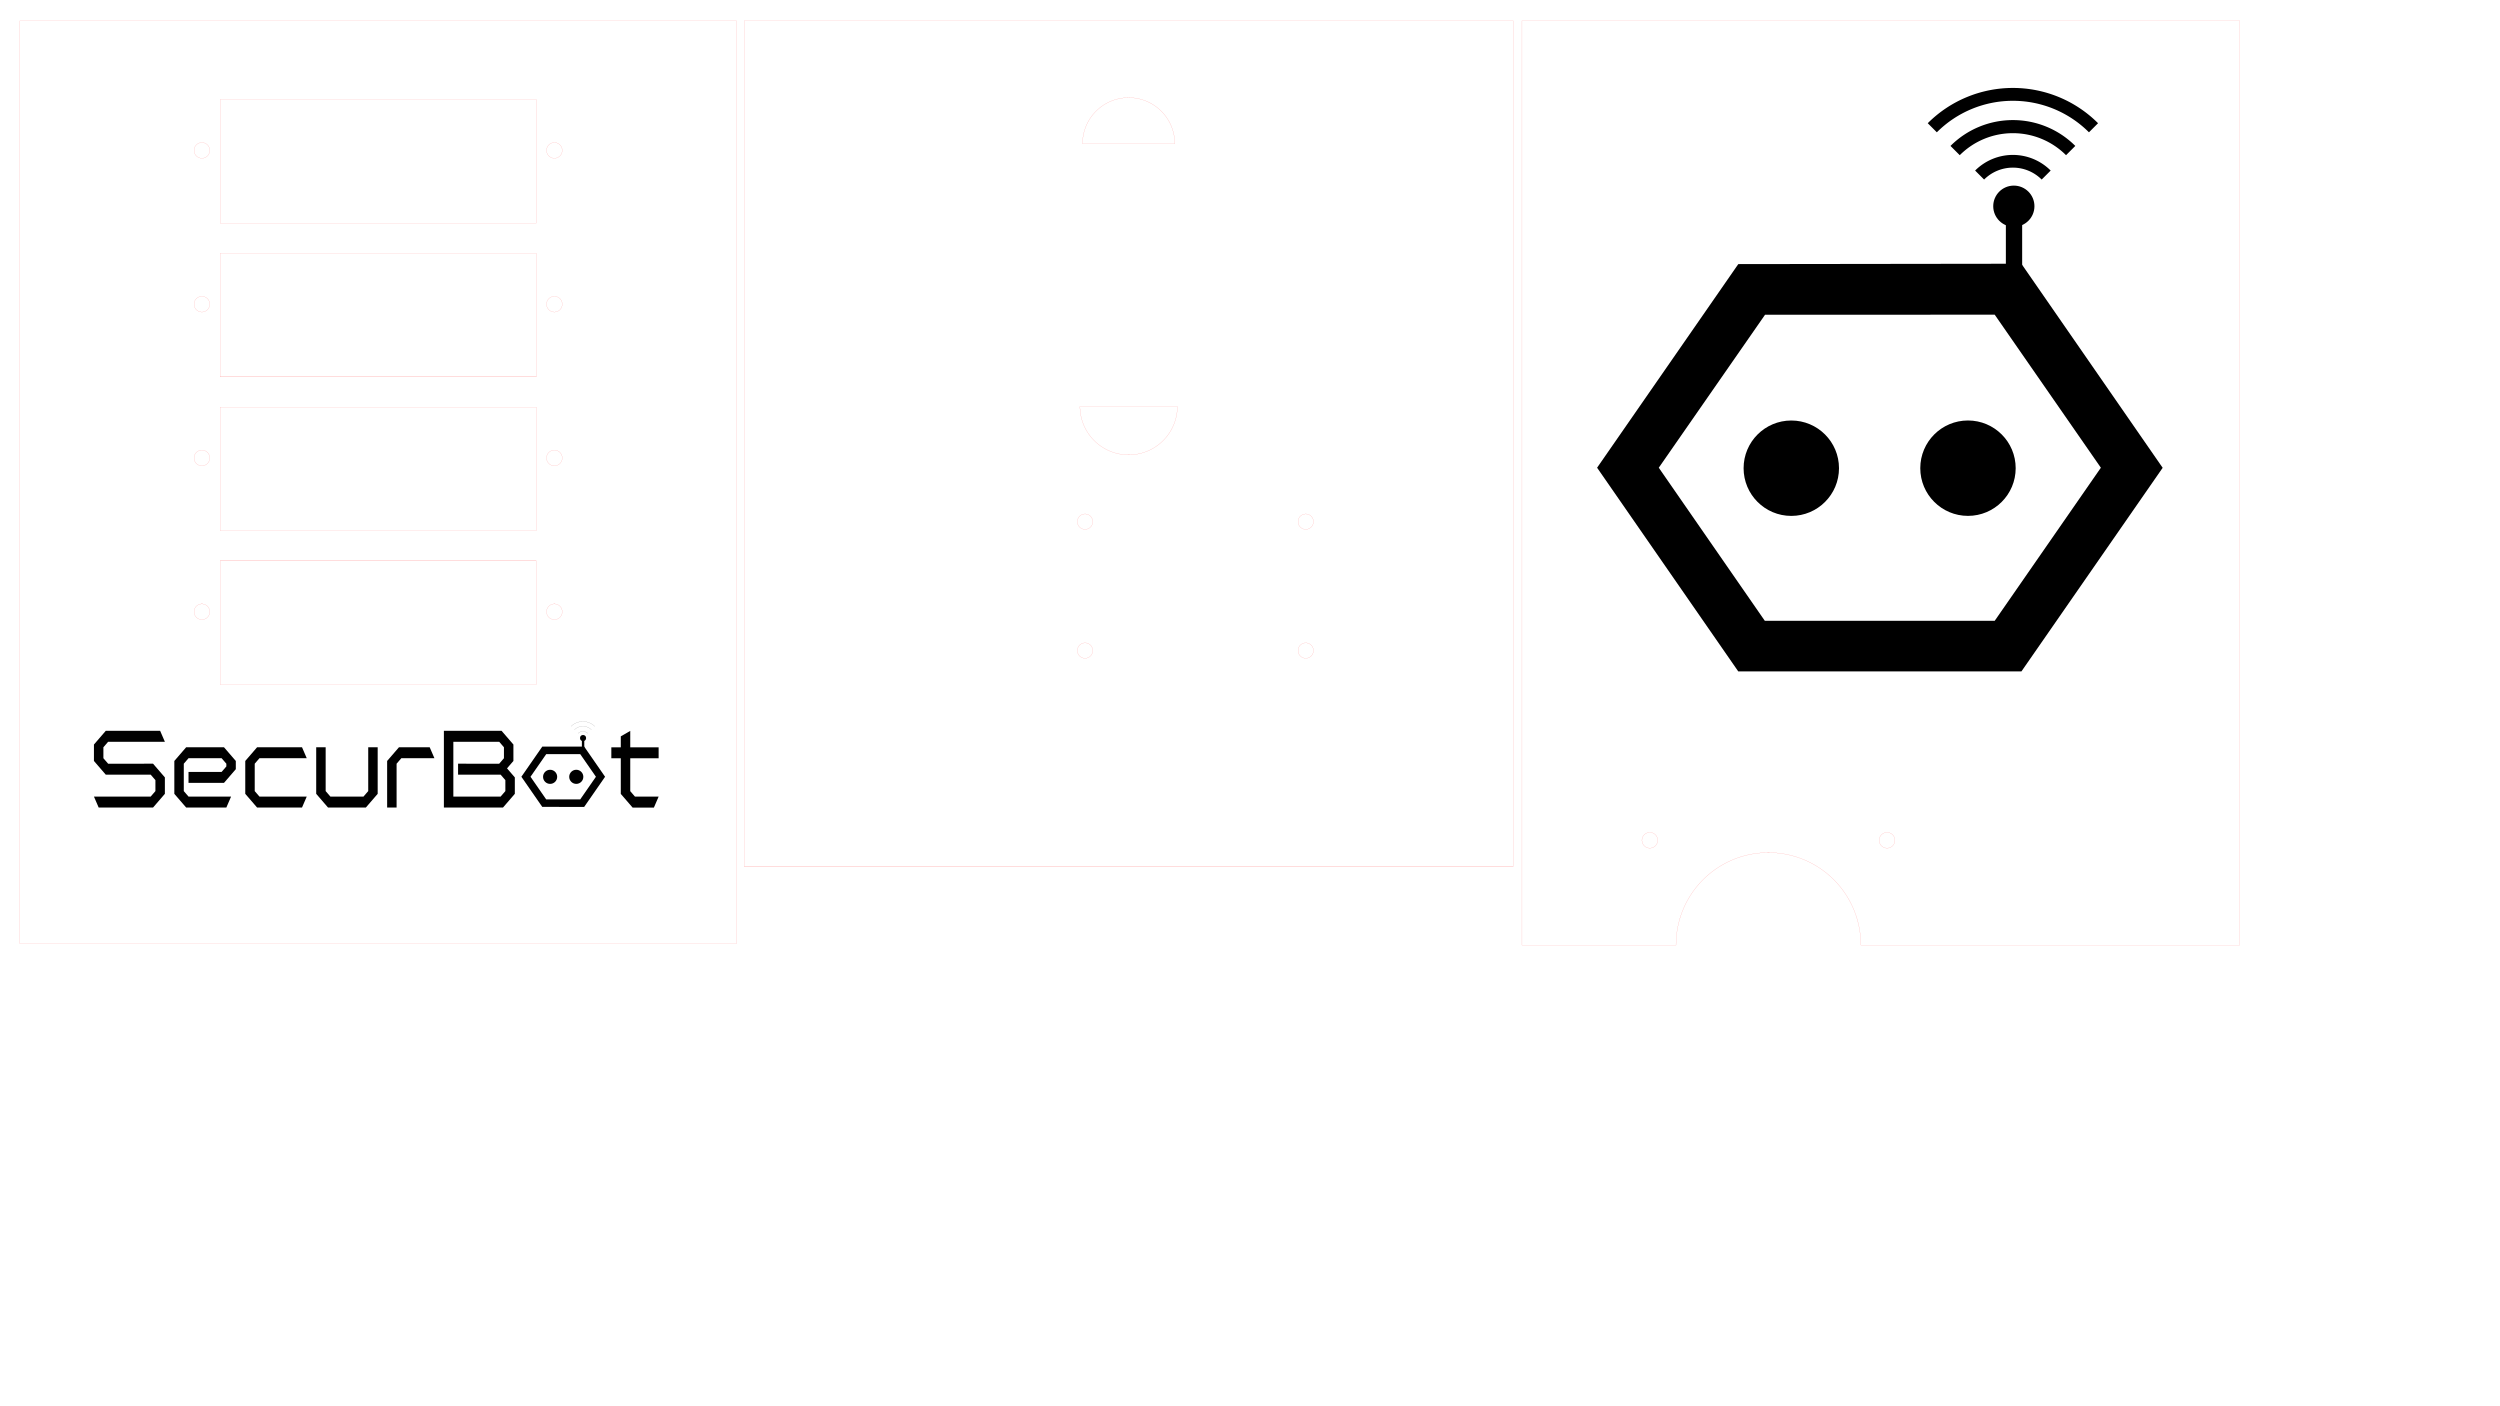 <?xml version="1.0" encoding="UTF-8" standalone="no"?>
<!-- Created with Inkscape (http://www.inkscape.org/) -->

<svg
   xmlns:dc="http://purl.org/dc/elements/1.1/"
   xmlns:cc="http://creativecommons.org/ns#"
   xmlns:rdf="http://www.w3.org/1999/02/22-rdf-syntax-ns#"
   xmlns:svg="http://www.w3.org/2000/svg"
   xmlns="http://www.w3.org/2000/svg"
   xmlns:sodipodi="http://sodipodi.sourceforge.net/DTD/sodipodi-0.dtd"
   xmlns:inkscape="http://www.inkscape.org/namespaces/inkscape"
   width="32in"
   height="18in"
   viewBox="0 0 812.8 457.2"
   version="1.1"
   id="svg1494"
   inkscape:version="0.92.4 (5da689c313, 2019-01-14)"
   sodipodi:docname="ChargeStation2.svg">
  <defs
     id="defs1488" />
  <sodipodi:namedview
     id="base"
     pagecolor="#ffffff"
     bordercolor="#666666"
     borderopacity="1.0"
     inkscape:pageopacity="0.0"
     inkscape:pageshadow="2"
     inkscape:zoom="0.24748737"
     inkscape:cx="665.73808"
     inkscape:cy="1109.7335"
     inkscape:document-units="mm"
     inkscape:current-layer="layer1"
     showgrid="false"
     units="in"
     inkscape:window-width="1920"
     inkscape:window-height="1017"
     inkscape:window-x="-8"
     inkscape:window-y="-8"
     inkscape:window-maximized="1" />
  <g
     inkscape:label="Layer 1"
     inkscape:groupmode="layer"
     id="layer1"
     transform="translate(0,160.2)">
    <path
       d="m 182.794,-111.301 a 2.55,2.55 0 1 0 -5.1,0 2.55,2.55 0 1 0 5.1,0 z"
       style="fill:none;stroke:#ff0000;stroke-width:0.025;stroke-linecap:round;stroke-opacity:1;stroke-miterlimit:4;stroke-dasharray:none"
       id="path19"
       inkscape:connector-curvature="0" />
    <path
       d="m 68.194,-61.301 a 2.55,2.55 0 1 0 -5.1,0 2.55,2.55 0 1 0 5.1,0 z"
       style="fill:none;stroke:#ff0000;stroke-width:0.025;stroke-linecap:round;stroke-opacity:1;stroke-miterlimit:4;stroke-dasharray:none"
       id="path21"
       inkscape:connector-curvature="0" />
    <path
       d="m 182.794,-61.301 a 2.55,2.55 0 1 0 -5.1,0 2.55,2.55 0 1 0 5.1,0 z"
       style="fill:none;stroke:#ff0000;stroke-width:0.025;stroke-linecap:round;stroke-opacity:1;stroke-miterlimit:4;stroke-dasharray:none"
       id="path23"
       inkscape:connector-curvature="0" />
    <path
       d="m 68.194,-11.301 a 2.55,2.55 0 1 0 -5.1,0 2.55,2.55 0 1 0 5.1,0 z"
       style="fill:none;stroke:#ff0000;stroke-width:0.025;stroke-linecap:round;stroke-opacity:1;stroke-miterlimit:4;stroke-dasharray:none"
       id="path25"
       inkscape:connector-curvature="0" />
    <path
       d="m 68.194,-111.301 a 2.55,2.55 0 1 0 -5.1,0 2.55,2.55 0 1 0 5.1,0 z"
       style="fill:none;stroke:#ff0000;stroke-width:0.025;stroke-linecap:round;stroke-opacity:1;stroke-miterlimit:4;stroke-dasharray:none"
       id="path27"
       inkscape:connector-curvature="0" />
    <path
       d="m 71.544,-127.851 v 40.2"
       style="fill:none;stroke:#ff0000;stroke-width:0.025;stroke-linecap:round;stroke-opacity:1;stroke-miterlimit:4;stroke-dasharray:none"
       id="path29"
       inkscape:connector-curvature="0" />
    <path
       d="M 174.344,-127.851 H 71.544"
       style="fill:none;stroke:#ff0000;stroke-width:0.025;stroke-linecap:round;stroke-opacity:1;stroke-miterlimit:4;stroke-dasharray:none"
       id="path31"
       inkscape:connector-curvature="0" />
    <path
       d="m 174.344,-87.651 v -40.2"
       style="fill:none;stroke:#ff0000;stroke-width:0.025;stroke-linecap:round;stroke-opacity:1;stroke-miterlimit:4;stroke-dasharray:none"
       id="path33"
       inkscape:connector-curvature="0" />
    <path
       d="M 71.544,-87.651 H 174.344"
       style="fill:none;stroke:#ff0000;stroke-width:0.025;stroke-linecap:round;stroke-opacity:1;stroke-miterlimit:4;stroke-dasharray:none"
       id="path35"
       inkscape:connector-curvature="0" />
    <path
       d="m 71.544,-77.851 v 40.2"
       style="fill:none;stroke:#ff0000;stroke-width:0.025;stroke-linecap:round;stroke-opacity:1;stroke-miterlimit:4;stroke-dasharray:none"
       id="path37"
       inkscape:connector-curvature="0" />
    <path
       d="M 174.344,-77.851 H 71.544"
       style="fill:none;stroke:#ff0000;stroke-width:0.025;stroke-linecap:round;stroke-opacity:1;stroke-miterlimit:4;stroke-dasharray:none"
       id="path39"
       inkscape:connector-curvature="0" />
    <path
       d="m 174.344,-37.651 v -40.2"
       style="fill:none;stroke:#ff0000;stroke-width:0.025;stroke-linecap:round;stroke-opacity:1;stroke-miterlimit:4;stroke-dasharray:none"
       id="path41"
       inkscape:connector-curvature="0" />
    <path
       d="M 71.544,-37.651 H 174.344"
       style="fill:none;stroke:#ff0000;stroke-width:0.025;stroke-linecap:round;stroke-opacity:1;stroke-miterlimit:4;stroke-dasharray:none"
       id="path43"
       inkscape:connector-curvature="0" />
    <path
       d="M 71.544,-27.851 V 12.349"
       style="fill:none;stroke:#ff0000;stroke-width:0.025;stroke-linecap:round;stroke-opacity:1;stroke-miterlimit:4;stroke-dasharray:none"
       id="path45"
       inkscape:connector-curvature="0" />
    <path
       d="M 174.344,-27.851 H 71.544"
       style="fill:none;stroke:#ff0000;stroke-width:0.025;stroke-linecap:round;stroke-opacity:1;stroke-miterlimit:4;stroke-dasharray:none"
       id="path47"
       inkscape:connector-curvature="0" />
    <path
       d="M 174.344,12.349 V -27.851"
       style="fill:none;stroke:#ff0000;stroke-width:0.025;stroke-linecap:round;stroke-opacity:1;stroke-miterlimit:4;stroke-dasharray:none"
       id="path49"
       inkscape:connector-curvature="0" />
    <path
       d="M 71.544,12.349 H 174.344"
       style="fill:none;stroke:#ff0000;stroke-width:0.025;stroke-linecap:round;stroke-opacity:1;stroke-miterlimit:4;stroke-dasharray:none"
       id="path51"
       inkscape:connector-curvature="0" />
    <path
       d="m 182.794,38.699 a 2.55,2.55 0 1 0 -5.1,0 2.55,2.55 0 1 0 5.1,0 z"
       style="fill:none;stroke:#ff0000;stroke-width:0.025;stroke-linecap:round;stroke-opacity:1;stroke-miterlimit:4;stroke-dasharray:none"
       id="path53"
       inkscape:connector-curvature="0" />
    <path
       d="m 68.194,38.699 a 2.55,2.55 0 1 0 -5.1,0 2.55,2.55 0 1 0 5.1,0 z"
       style="fill:none;stroke:#ff0000;stroke-width:0.025;stroke-linecap:round;stroke-opacity:1;stroke-miterlimit:4;stroke-dasharray:none"
       id="path55"
       inkscape:connector-curvature="0" />
    <path
       d="m 182.794,-11.301 a 2.55,2.55 0 1 0 -5.1,0 2.55,2.55 0 1 0 5.1,0 z"
       style="fill:none;stroke:#ff0000;stroke-width:0.025;stroke-linecap:round;stroke-opacity:1;stroke-miterlimit:4;stroke-dasharray:none"
       id="path57"
       inkscape:connector-curvature="0" />
    <path
       d="M 71.544,22.149 V 62.349"
       style="fill:none;stroke:#ff0000;stroke-width:0.025;stroke-linecap:round;stroke-opacity:1;stroke-miterlimit:4;stroke-dasharray:none"
       id="path59"
       inkscape:connector-curvature="0" />
    <path
       d="M 174.344,22.149 H 71.544"
       style="fill:none;stroke:#ff0000;stroke-width:0.025;stroke-linecap:round;stroke-opacity:1;stroke-miterlimit:4;stroke-dasharray:none"
       id="path61"
       inkscape:connector-curvature="0" />
    <path
       d="M 174.344,62.349 V 22.149"
       style="fill:none;stroke:#ff0000;stroke-width:0.025;stroke-linecap:round;stroke-opacity:1;stroke-miterlimit:4;stroke-dasharray:none"
       id="path63"
       inkscape:connector-curvature="0" />
    <path
       d="M 71.544,62.349 H 174.344"
       style="fill:none;stroke:#ff0000;stroke-width:0.025;stroke-linecap:round;stroke-opacity:1;stroke-miterlimit:4;stroke-dasharray:none"
       id="path65"
       inkscape:connector-curvature="0" />
    <path
       d="m 6.444,-153.411 v 300"
       style="fill:none;stroke:#ff0000;stroke-width:0.025;stroke-linecap:round;stroke-opacity:1;stroke-miterlimit:4;stroke-dasharray:none"
       id="path67"
       inkscape:connector-curvature="0" />
    <path
       d="M 6.444,146.589 H 239.444"
       style="fill:none;stroke:#ff0000;stroke-width:0.025;stroke-linecap:round;stroke-opacity:1;stroke-miterlimit:4;stroke-dasharray:none"
       id="path69"
       inkscape:connector-curvature="0" />
    <path
       d="m 239.444,146.589 v -300"
       style="fill:none;stroke:#ff0000;stroke-width:0.025;stroke-linecap:round;stroke-opacity:1;stroke-miterlimit:4;stroke-dasharray:none"
       id="path71"
       inkscape:connector-curvature="0" />
    <path
       d="M 239.444,-153.411 H 6.444"
       style="fill:none;stroke:#ff0000;stroke-width:0.025;stroke-linecap:round;stroke-opacity:1;stroke-miterlimit:4;stroke-dasharray:none"
       id="path73"
       inkscape:connector-curvature="0" />
    <g
       id="g2262"
       transform="translate(-2.295,-8.116)"
       style="stroke-width:0.025;stroke-miterlimit:4;stroke-dasharray:none">
      <g
         id="flowRoot61"
         style="font-style:normal;font-variant:normal;font-weight:normal;font-stretch:normal;font-size:40px;line-height:1.25;font-family:'Polentical Neon';-inkscape-font-specification:'Polentical Neon';letter-spacing:0px;word-spacing:0px;fill:#000000;fill-opacity:1;stroke:none;stroke-width:0.144;stroke-miterlimit:4;stroke-dasharray:none"
         transform="matrix(0.164,0,0,0.19,44.552,233.386)"
         aria-label="SecurB">
        <path
           id="path96"
           style="font-size:192px;stroke-width:0.144;stroke-miterlimit:4;stroke-dasharray:none"
           d="m -62.062,-646.977 -9.375,-18.75 h 112.5 l 9.375,-9.375 v -18.75 l -9.375,-9.375 H -48 l -23.438,-23.438 v -28.125 L -48,-778.227 H 59.812 l 9.375,18.75 h -112.5 l -9.375,9.375 v 18.75 l 9.375,9.375 H 45.75 l 23.438,23.438 v 28.125 l -23.438,23.438 z"
           inkscape:connector-curvature="0" />
        <path
           id="path98"
           style="font-size:192px;stroke-width:0.144;stroke-miterlimit:4;stroke-dasharray:none"
           d="m 87.938,-726.664 23.438,-23.438 h 75 l 23.438,23.438 v 14.062 l -23.438,23.438 h -70.312 v -18.75 h 65.625 l 9.375,-9.375 v -4.688 l -9.375,-9.375 h -65.625 l -9.375,9.375 v 46.875 l 9.375,9.375 h 84.375 l -9.375,18.75 H 111.375 l -23.438,-23.438 z"
           inkscape:connector-curvature="0" />
        <path
           id="path100"
           style="font-size:192px;stroke-width:0.144;stroke-miterlimit:4;stroke-dasharray:none"
           d="m 350.438,-731.352 h -93.75 l -9.375,9.375 v 46.875 l 9.375,9.375 h 93.75 l -9.375,18.75 H 252 l -23.438,-23.438 v -56.25 L 252,-750.102 h 89.062 z"
           inkscape:connector-curvature="0" />
        <path
           id="path102"
           style="font-size:192px;stroke-width:0.144;stroke-miterlimit:4;stroke-dasharray:none"
           d="m 369.188,-670.414 v -79.688 h 18.75 v 75 l 9.375,9.375 h 65.625 l 9.375,-9.375 v -75 h 18.75 v 79.688 l -23.438,23.438 h -75 z"
           inkscape:connector-curvature="0" />
        <path
           id="path104"
           style="font-size:192px;stroke-width:0.144;stroke-miterlimit:4;stroke-dasharray:none"
           d="m 603.562,-731.352 h -65.625 l -9.375,9.375 v 75 h -18.75 v -79.688 l 23.438,-23.438 h 60.938 z"
           inkscape:connector-curvature="0" />
        <path
           id="path106"
           style="font-size:192px;stroke-width:0.144;stroke-miterlimit:4;stroke-dasharray:none"
           d="m 622.312,-646.977 v -131.25 h 114.375 l 23.438,23.438 v 28.125 l -12.656,12.656 15.469,15.469 v 28.125 l -23.438,23.438 z m 18.75,-112.5 v 93.75 h 93.75 l 9.375,-9.375 v -18.75 l -9.375,-9.375 h -84.375 v -18.75 H 732 l 9.375,-9.375 v -18.75 l -9.375,-9.375 z"
           inkscape:connector-curvature="0" />
      </g>
      <g
         inkscape:label="Calque 1"
         id="layer1-8"
         transform="matrix(0.148,0,0,0.148,169.778,69.919)"
         style="stroke-width:0.172;stroke-miterlimit:4;stroke-dasharray:none">
        <g
           id="g4689"
           style="stroke-width:0.172;stroke-miterlimit:4;stroke-dasharray:none">
          <circle
             style="fill:#000000;stroke-width:0.172;stroke-miterlimit:4;stroke-dasharray:none"
             r="15.508"
             cy="206.485"
             cx="76.835"
             id="path3734" />
          <circle
             style="fill:#000000;stroke-width:0.172;stroke-miterlimit:4;stroke-dasharray:none"
             r="15.508"
             cy="206.475"
             cx="134.276"
             id="path3734-0" />
          <path
             sodipodi:nodetypes="cccccccccccccc"
             inkscape:connector-curvature="0"
             id="path4593"
             d="M 59.6,140.126 C 44.28,162.273 29.069,184.208 13.698,206.323 l 45.89,66.22 92.066,0.007 45.919,-66.198 -45.937,-66.35 z m 8.701,16.464 74.666,-0.019 34.515,49.756 -34.516,49.774 -74.737,0.004 L 33.75,206.327 Z"
             style="color:#000000;font-style:normal;font-variant:normal;font-weight:normal;font-stretch:normal;font-size:medium;line-height:normal;font-family:sans-serif;font-variant-ligatures:normal;font-variant-position:normal;font-variant-caps:normal;font-variant-numeric:normal;font-variant-alternates:normal;font-feature-settings:normal;text-indent:0;text-align:start;text-decoration:none;text-decoration-line:none;text-decoration-style:solid;text-decoration-color:#000000;letter-spacing:normal;word-spacing:normal;text-transform:none;writing-mode:lr-tb;direction:ltr;text-orientation:mixed;dominant-baseline:auto;baseline-shift:baseline;text-anchor:start;white-space:normal;shape-padding:0;clip-rule:nonzero;display:inline;overflow:visible;visibility:visible;opacity:1;isolation:auto;mix-blend-mode:normal;color-interpolation:sRGB;color-interpolation-filters:linearRGB;solid-color:#000000;solid-opacity:1;vector-effect:none;fill:#000000;fill-opacity:1;fill-rule:nonzero;stroke:none;stroke-width:0.172;stroke-linecap:butt;stroke-linejoin:miter;stroke-miterlimit:4;stroke-dasharray:none;stroke-dashoffset:0;stroke-opacity:1;color-rendering:auto;image-rendering:auto;shape-rendering:auto;text-rendering:auto;enable-background:accumulate" />
          <circle
             r="6.698"
             cy="121.304"
             cx="149.186"
             id="path4601"
             style="fill:#000000;fill-opacity:1;stroke:none;stroke-width:0.172;stroke-miterlimit:4;stroke-dasharray:none" />
          <path
             sodipodi:open="true"
             d="m 122.674,95.798 a 37.062,37.062 0 0 1 52.414,-10e-7"
             sodipodi:end="5.4977871"
             sodipodi:start="3.9269908"
             sodipodi:ry="37.062233"
             sodipodi:rx="37.062233"
             sodipodi:cy="122.00533"
             sodipodi:cx="148.88083"
             sodipodi:type="arc"
             id="path4619"
             style="fill:none;fill-opacity:1;stroke:#000000;stroke-width:0.172;stroke-miterlimit:4;stroke-dasharray:none;stroke-opacity:1" />
          <path
             sodipodi:open="true"
             d="m 130.098,103.21 a 26.563,26.563 0 0 1 37.566,0"
             sodipodi:end="5.4977871"
             sodipodi:start="3.9269908"
             sodipodi:ry="26.563009"
             sodipodi:rx="26.563009"
             sodipodi:cy="121.9932"
             sodipodi:cx="148.88083"
             sodipodi:type="arc"
             id="path4619-9"
             style="fill:none;fill-opacity:1;stroke:#000000;stroke-width:0.172;stroke-miterlimit:4;stroke-dasharray:none;stroke-opacity:1" />
          <path
             sodipodi:open="true"
             d="m 138.062,111.175 a 15.3,15.3 0 0 1 21.638,0"
             sodipodi:end="5.4977871"
             sodipodi:start="3.9269908"
             sodipodi:ry="15.300183"
             sodipodi:rx="15.300183"
             sodipodi:cy="121.99413"
             sodipodi:cx="148.88083"
             sodipodi:type="arc"
             id="path4619-9-1"
             style="fill:none;fill-opacity:1;stroke:#000000;stroke-width:0.172;stroke-miterlimit:4;stroke-dasharray:none;stroke-opacity:1" />
          <rect
             y="124.478"
             x="146.594"
             height="19.243"
             width="5.298"
             id="rect4661"
             style="fill:#000000;fill-opacity:1;stroke:none;stroke-width:0.172;stroke-miterlimit:4;stroke-dasharray:none;stroke-opacity:1" />
        </g>
      </g>
      <g
         id="flowRoot61-7"
         style="font-style:normal;font-variant:normal;font-weight:normal;font-stretch:normal;font-size:40px;line-height:1.25;font-family:'Polentical Neon';-inkscape-font-specification:'Polentical Neon';letter-spacing:0px;word-spacing:0px;fill:#000000;fill-opacity:1;stroke:none;stroke-width:0.144;stroke-miterlimit:4;stroke-dasharray:none"
         transform="matrix(0.164,0,0,0.19,212.768,233.405)"
         aria-label="t ">
        <path
           id="path109"
           style="font-size:192px;stroke-width:0.144;stroke-miterlimit:4;stroke-dasharray:none"
           d="m -52.688,-750.102 v -18.75 l 18.75,-9.375 v 28.125 h 56.25 v 18.75 h -56.25 v 56.25 l 9.375,9.375 h 46.875 l -9.375,18.75 H -29.25 l -23.438,-23.438 v -60.938 h -18.75 v -18.75 z"
           inkscape:connector-curvature="0" />
      </g>
    </g>
    <g
       id="g2304"
       transform="translate(-263.626,0.473)"
       style="stroke-width:0.025;stroke-miterlimit:4;stroke-dasharray:none">
      <path
         inkscape:connector-curvature="0"
         id="path19-7"
         style="fill:none;stroke:#ff0000;stroke-width:0.025;stroke-linecap:round;stroke-miterlimit:4;stroke-dasharray:none;stroke-opacity:1"
         d="m 645.58,-113.923 a 15,15 0 0 0 -30,0" />
      <path
         inkscape:connector-curvature="0"
         id="path21-6"
         style="fill:none;stroke:#ff0000;stroke-width:0.025;stroke-linecap:round;stroke-miterlimit:4;stroke-dasharray:none;stroke-opacity:1"
         d="m 615.58,-113.923 h 30" />
      <path
         inkscape:connector-curvature="0"
         id="path23-9"
         style="fill:none;stroke:#ff0000;stroke-width:0.025;stroke-linecap:round;stroke-miterlimit:4;stroke-dasharray:none;stroke-opacity:1"
         d="m 618.898,8.931 a 2.5,2.5 0 1 0 -5,0 2.5,2.5 0 1 0 5,0 z" />
      <path
         inkscape:connector-curvature="0"
         id="path25-2"
         style="fill:none;stroke:#ff0000;stroke-width:0.025;stroke-linecap:round;stroke-miterlimit:4;stroke-dasharray:none;stroke-opacity:1"
         d="m 690.653,50.841 a 2.5,2.5 0 1 0 -5,0 2.5,2.5 0 1 0 5,0 z" />
      <path
         inkscape:connector-curvature="0"
         id="path27-4"
         style="fill:none;stroke:#ff0000;stroke-width:0.025;stroke-linecap:round;stroke-miterlimit:4;stroke-dasharray:none;stroke-opacity:1"
         d="m 614.735,-28.503 a 15.846,15.846 0 0 0 31.691,0" />
      <path
         inkscape:connector-curvature="0"
         id="path29-4"
         style="fill:none;stroke:#ff0000;stroke-width:0.025;stroke-linecap:round;stroke-miterlimit:4;stroke-dasharray:none;stroke-opacity:1"
         d="M 646.426,-28.503 H 614.735" />
      <path
         inkscape:connector-curvature="0"
         id="path31-2"
         style="fill:none;stroke:#ff0000;stroke-width:0.025;stroke-linecap:round;stroke-miterlimit:4;stroke-dasharray:none;stroke-opacity:1"
         d="m 690.653,8.931 a 2.5,2.5 0 1 0 -5,0 2.5,2.5 0 1 0 5,0 z" />
      <path
         inkscape:connector-curvature="0"
         id="path33-1"
         style="fill:none;stroke:#ff0000;stroke-width:0.025;stroke-linecap:round;stroke-miterlimit:4;stroke-dasharray:none;stroke-opacity:1"
         d="m 618.898,50.841 a 2.5,2.5 0 1 0 -5,0 2.5,2.5 0 1 0 5,0 z" />
      <path
         inkscape:connector-curvature="0"
         id="path35-1"
         style="fill:none;stroke:#ff0000;stroke-width:0.025;stroke-linecap:round;stroke-miterlimit:4;stroke-dasharray:none;stroke-opacity:1"
         d="M 505.58,-153.923 V 121.077" />
      <path
         inkscape:connector-curvature="0"
         id="path37-1"
         style="fill:none;stroke:#ff0000;stroke-width:0.025;stroke-linecap:round;stroke-miterlimit:4;stroke-dasharray:none;stroke-opacity:1"
         d="M 505.58,121.077 H 755.58" />
      <path
         inkscape:connector-curvature="0"
         id="path39-5"
         style="fill:none;stroke:#ff0000;stroke-width:0.025;stroke-linecap:round;stroke-miterlimit:4;stroke-dasharray:none;stroke-opacity:1"
         d="M 755.58,121.077 V -153.923" />
      <path
         inkscape:connector-curvature="0"
         id="path41-9"
         style="fill:none;stroke:#ff0000;stroke-width:0.025;stroke-linecap:round;stroke-miterlimit:4;stroke-dasharray:none;stroke-opacity:1"
         d="M 755.58,-153.923 H 505.58" />
    </g>
    <g
       transform="matrix(0.265,0,0,0.265,484.752,-142.568)"
       id="g872"
       style="stroke-width:0.096;stroke-miterlimit:4;stroke-dasharray:none">
      <path
         inkscape:connector-curvature="0"
         id="path19-3"
         style="fill:none;stroke:#ff0000;stroke-width:0.096;stroke-linecap:round;stroke-opacity:1;stroke-miterlimit:4;stroke-dasharray:none"
         d="m 204.51,964.375 a 9.638,9.638 0 1 0 -19.276,0 9.638,9.638 0 1 0 19.276,0 z" />
      <path
         inkscape:connector-curvature="0"
         id="path21-4"
         style="fill:none;stroke:#ff0000;stroke-width:0.096;stroke-linecap:round;stroke-opacity:1;stroke-miterlimit:4;stroke-dasharray:none"
         d="m 495.533,964.375 a 9.638,9.638 0 1 0 -19.276,0 9.638,9.638 0 1 0 19.276,0 z" />
      <path
         inkscape:connector-curvature="0"
         id="path23-8"
         style="fill:none;stroke:#ff0000;stroke-width:0.096;stroke-linecap:round;stroke-opacity:1;stroke-miterlimit:4;stroke-dasharray:none"
         d="m 453.769,1092.879 a 113.386,113.386 0 0 0 -226.772,0" />
      <path
         inkscape:connector-curvature="0"
         id="path25-4"
         style="fill:none;stroke:#ff0000;stroke-width:0.096;stroke-linecap:round;stroke-opacity:1;stroke-miterlimit:4;stroke-dasharray:none"
         d="M 453.769,1092.879 H 918.651" />
      <path
         inkscape:connector-curvature="0"
         id="path27-2"
         style="fill:none;stroke:#ff0000;stroke-width:0.096;stroke-linecap:round;stroke-opacity:1;stroke-miterlimit:4;stroke-dasharray:none"
         d="M 918.651,1092.879 V -40.98" />
      <path
         inkscape:connector-curvature="0"
         id="path29-0"
         style="fill:none;stroke:#ff0000;stroke-width:0.096;stroke-linecap:round;stroke-opacity:1;stroke-miterlimit:4;stroke-dasharray:none"
         d="M 918.651,-40.98 H 38.021" />
      <path
         inkscape:connector-curvature="0"
         id="path31-3"
         style="fill:none;stroke:#ff0000;stroke-width:0.096;stroke-linecap:round;stroke-opacity:1;stroke-miterlimit:4;stroke-dasharray:none"
         d="M 38.021,-40.98 V 1092.879" />
      <path
         inkscape:connector-curvature="0"
         id="path33-2"
         style="fill:none;stroke:#ff0000;stroke-width:0.096;stroke-linecap:round;stroke-opacity:1;stroke-miterlimit:4;stroke-dasharray:none"
         d="M 38.021,1092.879 H 226.998" />
    </g>
    <g
       transform="translate(505.552,-214.461)"
       id="g4689-8">
      <circle
         style="fill:#000000;stroke-width:0.326"
         r="15.508"
         cy="206.485"
         cx="76.835"
         id="path3734-6" />
      <circle
         style="fill:#000000;stroke-width:0.326"
         r="15.508"
         cy="206.475"
         cx="134.276"
         id="path3734-0-2" />
      <path
         sodipodi:nodetypes="cccccccccccccc"
         inkscape:connector-curvature="0"
         id="path4593-8"
         d="M 59.6,140.126 C 44.28,162.273 29.069,184.208 13.698,206.323 l 45.89,66.22 92.066,0.007 45.919,-66.198 -45.937,-66.35 z m 8.701,16.464 74.666,-0.019 34.515,49.756 -34.516,49.774 -74.737,0.004 L 33.75,206.327 Z"
         style="color:#000000;font-style:normal;font-variant:normal;font-weight:normal;font-stretch:normal;font-size:medium;line-height:normal;font-family:sans-serif;font-variant-ligatures:normal;font-variant-position:normal;font-variant-caps:normal;font-variant-numeric:normal;font-variant-alternates:normal;font-feature-settings:normal;text-indent:0;text-align:start;text-decoration:none;text-decoration-line:none;text-decoration-style:solid;text-decoration-color:#000000;letter-spacing:normal;word-spacing:normal;text-transform:none;writing-mode:lr-tb;direction:ltr;text-orientation:mixed;dominant-baseline:auto;baseline-shift:baseline;text-anchor:start;white-space:normal;shape-padding:0;clip-rule:nonzero;display:inline;overflow:visible;visibility:visible;opacity:1;isolation:auto;mix-blend-mode:normal;color-interpolation:sRGB;color-interpolation-filters:linearRGB;solid-color:#000000;solid-opacity:1;vector-effect:none;fill:#000000;fill-opacity:1;fill-rule:nonzero;stroke:none;stroke-width:0.265px;stroke-linecap:butt;stroke-linejoin:miter;stroke-miterlimit:4;stroke-dasharray:none;stroke-dashoffset:0;stroke-opacity:1;color-rendering:auto;image-rendering:auto;shape-rendering:auto;text-rendering:auto;enable-background:accumulate" />
      <circle
         r="6.698"
         cy="121.304"
         cx="149.186"
         id="path4601-7"
         style="fill:#000000;fill-opacity:1;stroke:none;stroke-width:0.291" />
      <path
         sodipodi:open="true"
         d="m 122.674,95.798 a 37.062,37.062 0 0 1 52.414,-10e-7"
         sodipodi:end="5.4977871"
         sodipodi:start="3.9269908"
         sodipodi:ry="37.062233"
         sodipodi:rx="37.062233"
         sodipodi:cy="122.00533"
         sodipodi:cx="148.88083"
         sodipodi:type="arc"
         id="path4619-5"
         style="fill:none;fill-opacity:1;stroke:#000000;stroke-width:4.179;stroke-miterlimit:4;stroke-dasharray:none;stroke-opacity:1" />
      <path
         sodipodi:open="true"
         d="m 130.098,103.21 a 26.563,26.563 0 0 1 37.566,0"
         sodipodi:end="5.4977871"
         sodipodi:start="3.9269908"
         sodipodi:ry="26.563009"
         sodipodi:rx="26.563009"
         sodipodi:cy="121.9932"
         sodipodi:cx="148.88083"
         sodipodi:type="arc"
         id="path4619-9-17"
         style="fill:none;fill-opacity:1;stroke:#000000;stroke-width:4.257;stroke-miterlimit:4;stroke-dasharray:none;stroke-opacity:1" />
      <path
         sodipodi:open="true"
         d="m 138.062,111.175 a 15.3,15.3 0 0 1 21.638,0"
         sodipodi:end="5.4977871"
         sodipodi:start="3.9269908"
         sodipodi:ry="15.300183"
         sodipodi:rx="15.300183"
         sodipodi:cy="121.99413"
         sodipodi:cx="148.88083"
         sodipodi:type="arc"
         id="path4619-9-1-9"
         style="fill:none;fill-opacity:1;stroke:#000000;stroke-width:4.133;stroke-miterlimit:4;stroke-dasharray:none;stroke-opacity:1" />
      <rect
         y="124.478"
         x="146.594"
         height="19.243"
         width="5.298"
         id="rect4661-2"
         style="fill:#000000;fill-opacity:1;stroke:none;stroke-width:4.084;stroke-miterlimit:4;stroke-dasharray:none;stroke-opacity:1" />
    </g>
  </g>
</svg>
